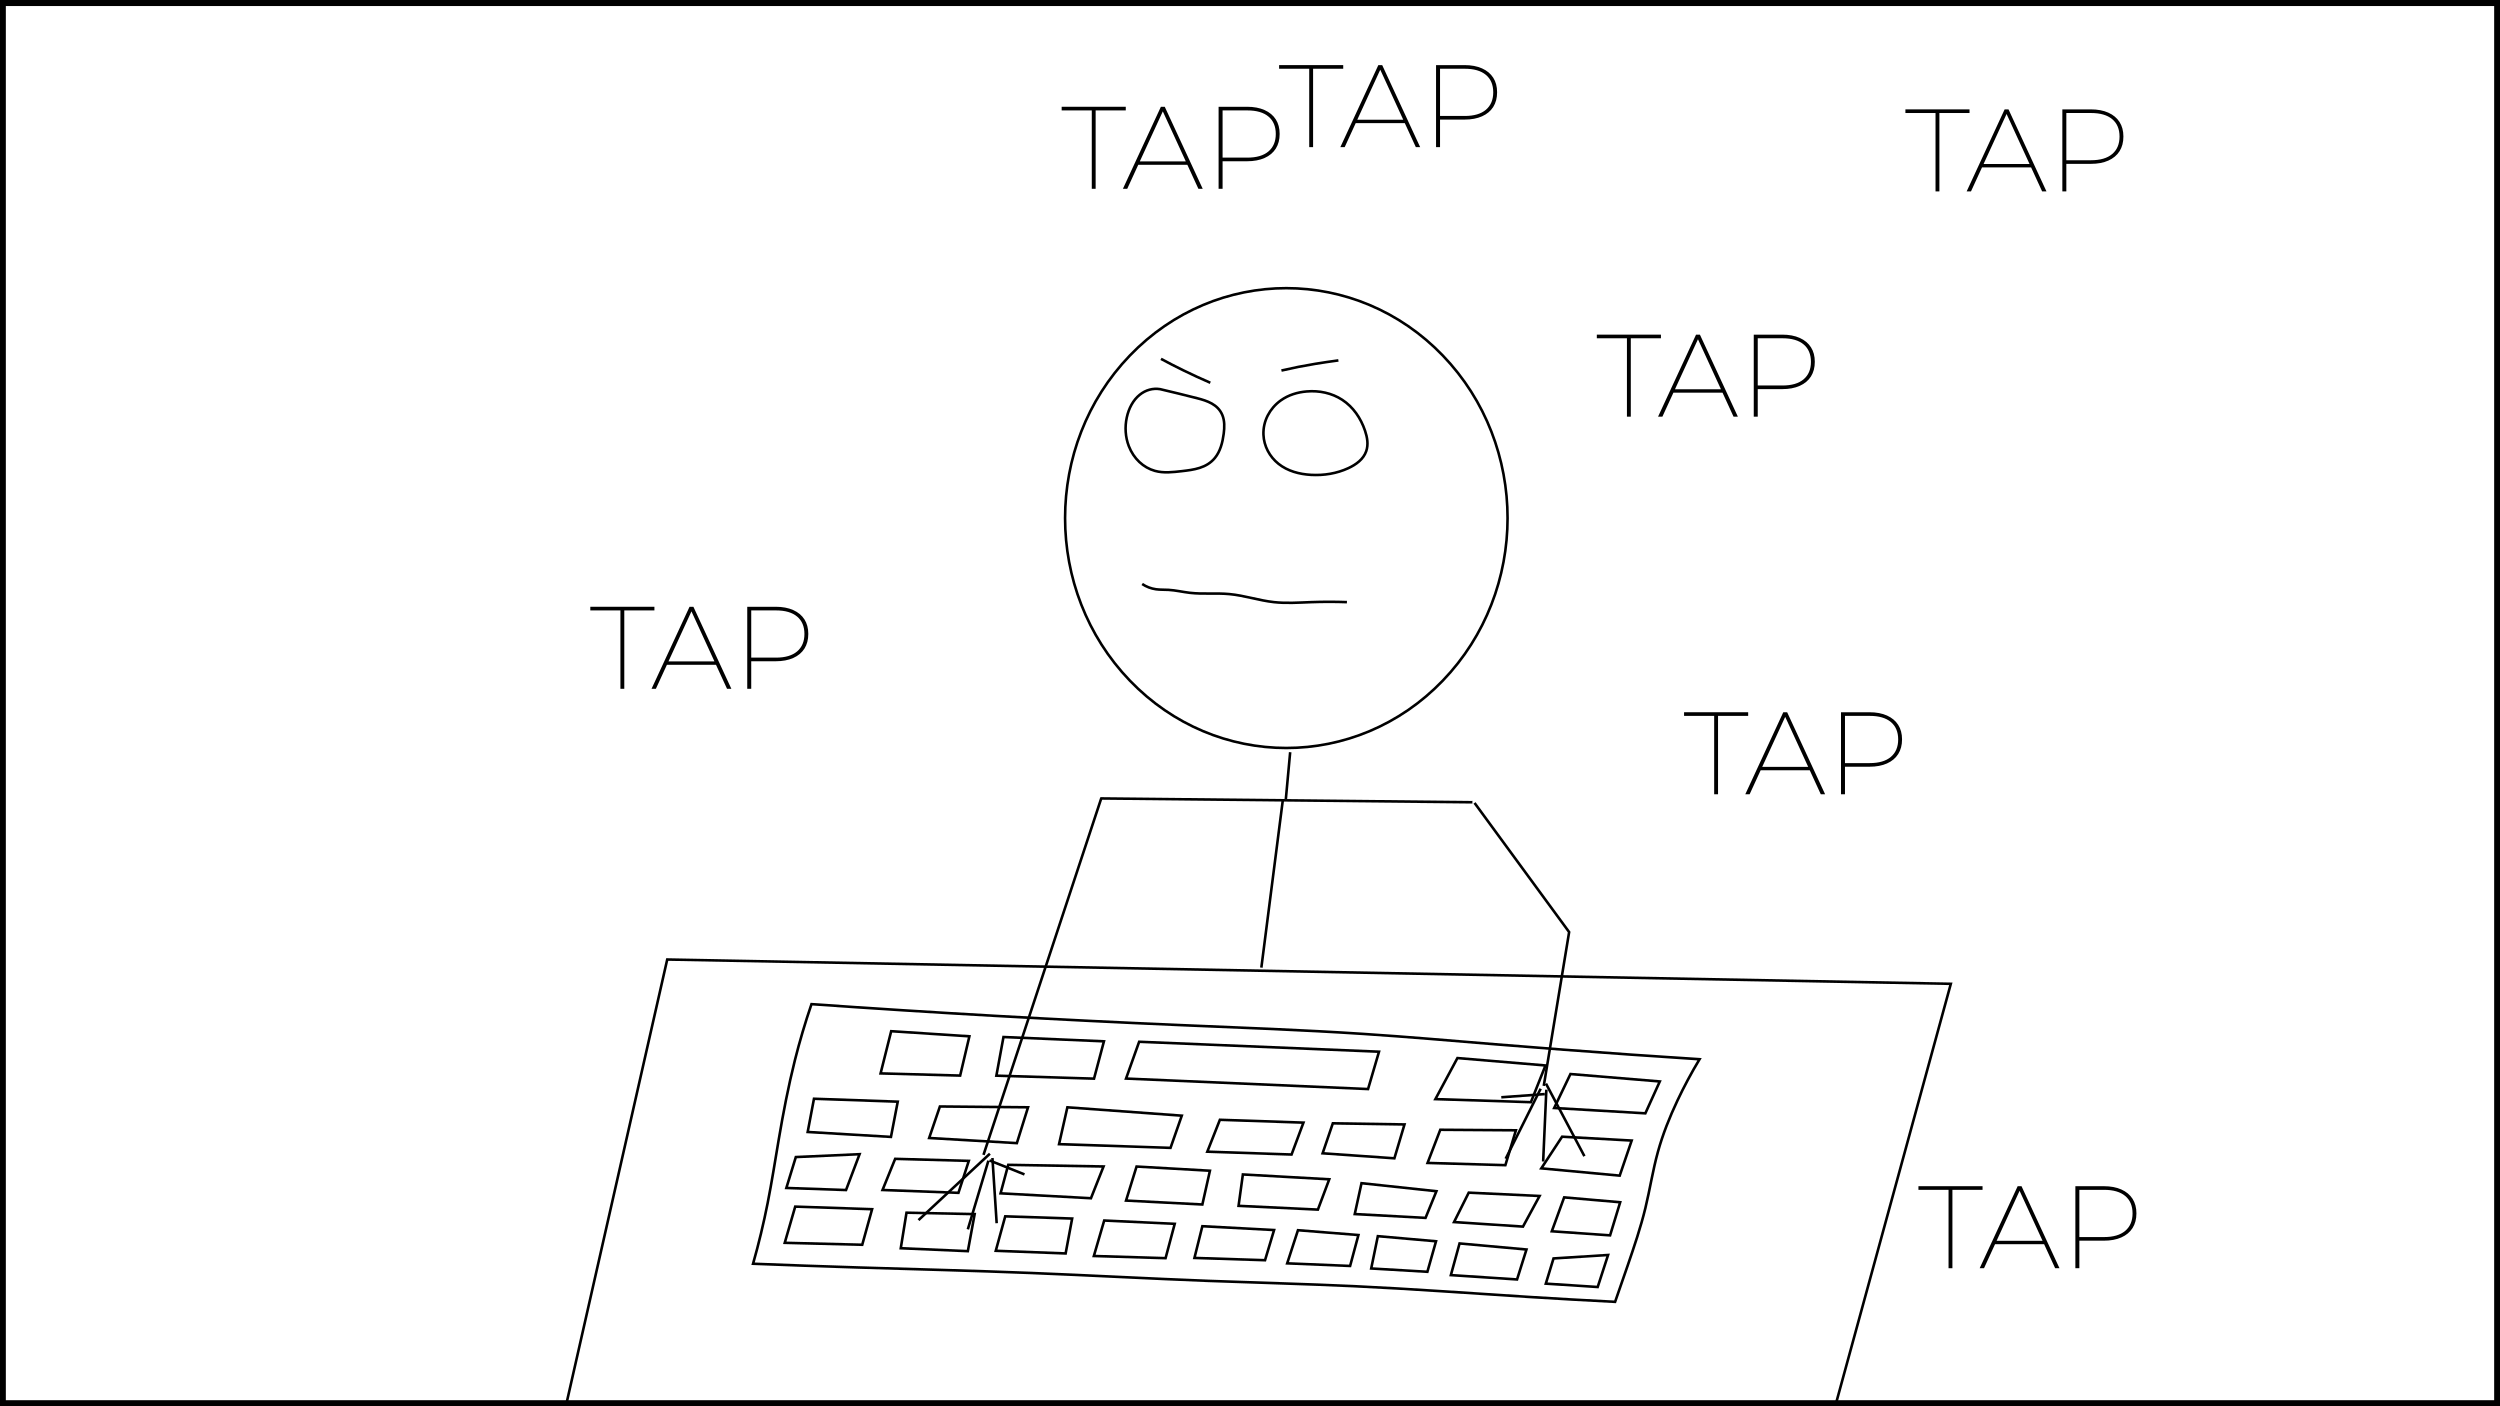 <?xml version="1.0" encoding="UTF-8"?>
<svg xmlns="http://www.w3.org/2000/svg" xmlns:xlink="http://www.w3.org/1999/xlink" width="1920" height="1080" viewBox="0 0 1920 1080">
<defs>
<g>
<g id="glyph-0-0">
<path d="M 23.484 0 L 23.484 -60.203 L 0.359 -60.203 L 0.359 -63 L 49.594 -63 L 49.594 -60.203 L 26.453 -60.203 L 26.453 0 Z M 23.484 0 "/>
</g>
<g id="glyph-0-1">
<path d="M 0.625 0 L 29.797 -63 L 32.766 -63 L 61.922 0 L 58.594 0 L 30.594 -60.938 L 31.953 -60.938 L 3.953 0 Z M 10.703 -18.453 L 11.875 -21.062 L 50.406 -21.062 L 51.562 -18.453 Z M 10.703 -18.453 "/>
</g>
<g id="glyph-0-2">
<path d="M 11.516 0 L 11.516 -63 L 33.391 -63 C 38.609 -63 43.094 -62.156 46.844 -60.469 C 50.594 -58.789 53.457 -56.406 55.438 -53.312 C 57.414 -50.227 58.406 -46.5 58.406 -42.125 C 58.406 -37.738 57.414 -33.984 55.438 -30.859 C 53.457 -27.742 50.594 -25.348 46.844 -23.672 C 43.094 -21.992 38.609 -21.156 33.391 -21.156 L 13.234 -21.156 L 14.578 -22.594 L 14.578 0 Z M 14.578 -22.594 L 13.234 -23.938 L 33.562 -23.938 C 40.645 -23.938 46.062 -25.523 49.812 -28.703 C 53.562 -31.891 55.438 -36.363 55.438 -42.125 C 55.438 -47.883 53.562 -52.336 49.812 -55.484 C 46.062 -58.629 40.645 -60.203 33.562 -60.203 L 13.234 -60.203 L 14.578 -61.656 Z M 14.578 -22.594 "/>
</g>
</g>
<clipPath id="clip-0">
<path clip-rule="nonzero" d="M 575 767 L 1309 767 L 1309 1004 L 575 1004 Z M 575 767 "/>
</clipPath>
<clipPath id="clip-1">
<path clip-rule="nonzero" d="M 1301.238 1003.965 L 575.516 978.621 L 582.879 767.742 L 1308.602 793.086 Z M 1301.238 1003.965 "/>
</clipPath>
<clipPath id="clip-2">
<path clip-rule="nonzero" d="M 1184 959 L 1238 959 L 1238 991 L 1184 991 Z M 1184 959 "/>
</clipPath>
<clipPath id="clip-3">
<path clip-rule="nonzero" d="M 1236.426 990.777 L 1184.758 988.977 L 1185.77 959.969 L 1237.438 961.77 Z M 1236.426 990.777 "/>
</clipPath>
<clipPath id="clip-4">
<path clip-rule="nonzero" d="M 1111 952 L 1175 952 L 1175 985 L 1111 985 Z M 1111 952 "/>
</clipPath>
<clipPath id="clip-5">
<path clip-rule="nonzero" d="M 1173.738 984.953 L 1111.859 982.793 L 1112.914 952.637 L 1174.793 954.797 Z M 1173.738 984.953 "/>
</clipPath>
<clipPath id="clip-6">
<path clip-rule="nonzero" d="M 1050 947 L 1106 947 L 1106 980 L 1050 980 Z M 1050 947 "/>
</clipPath>
<clipPath id="clip-7">
<path clip-rule="nonzero" d="M 1104.223 979.035 L 1050.781 977.168 L 1051.828 947.109 L 1105.273 948.973 Z M 1104.223 979.035 "/>
</clipPath>
<clipPath id="clip-8">
<path clip-rule="nonzero" d="M 986 942 L 1046 942 L 1046 975 L 986 975 Z M 986 942 "/>
</clipPath>
<clipPath id="clip-9">
<path clip-rule="nonzero" d="M 1044.609 974.535 L 986.141 972.492 L 987.188 942.426 L 1045.656 944.469 Z M 1044.609 974.535 "/>
</clipPath>
<clipPath id="clip-10">
<path clip-rule="nonzero" d="M 915 939 L 981 939 L 981 971 L 915 971 Z M 915 939 "/>
</clipPath>
<clipPath id="clip-11">
<path clip-rule="nonzero" d="M 979.895 970.285 L 915.004 968.02 L 916 939.453 L 980.891 941.719 Z M 979.895 970.285 "/>
</clipPath>
<clipPath id="clip-12">
<path clip-rule="nonzero" d="M 837 935 L 905 935 L 905 969 L 837 969 Z M 837 935 "/>
</clipPath>
<clipPath id="clip-13">
<path clip-rule="nonzero" d="M 903.426 968.832 L 837.691 966.539 L 838.793 935.023 L 904.527 937.32 Z M 903.426 968.832 "/>
</clipPath>
<clipPath id="clip-14">
<path clip-rule="nonzero" d="M 762 931 L 826 931 L 826 965 L 762 965 Z M 762 931 "/>
</clipPath>
<clipPath id="clip-15">
<path clip-rule="nonzero" d="M 824.555 964.867 L 762.387 962.695 L 763.465 931.738 L 825.637 933.906 Z M 824.555 964.867 "/>
</clipPath>
<clipPath id="clip-16">
<path clip-rule="nonzero" d="M 689 928 L 751 928 L 751 964 L 689 964 Z M 689 928 "/>
</clipPath>
<clipPath id="clip-17">
<path clip-rule="nonzero" d="M 749.625 963.117 L 689.547 961.02 L 690.688 928.387 L 750.762 930.484 Z M 749.625 963.117 "/>
</clipPath>
<clipPath id="clip-18">
<path clip-rule="nonzero" d="M 600 924 L 673 924 L 673 959 L 600 959 Z M 600 924 "/>
</clipPath>
<clipPath id="clip-19">
<path clip-rule="nonzero" d="M 670.973 958.887 L 600.301 956.418 L 601.422 924.27 L 672.098 926.738 Z M 670.973 958.887 "/>
</clipPath>
<clipPath id="clip-20">
<path clip-rule="nonzero" d="M 1189 917 L 1247 917 L 1247 952 L 1189 952 Z M 1189 917 "/>
</clipPath>
<clipPath id="clip-21">
<path clip-rule="nonzero" d="M 1245.609 951.094 L 1189.27 949.125 L 1190.387 917.176 L 1246.723 919.145 Z M 1245.609 951.094 "/>
</clipPath>
<clipPath id="clip-22">
<path clip-rule="nonzero" d="M 1114 913 L 1186 913 L 1186 945 L 1114 945 Z M 1114 913 "/>
</clipPath>
<clipPath id="clip-23">
<path clip-rule="nonzero" d="M 1184.098 944.551 L 1114.004 942.105 L 1115.004 913.488 L 1185.098 915.938 Z M 1184.098 944.551 "/>
</clipPath>
<clipPath id="clip-24">
<path clip-rule="nonzero" d="M 1038 906 L 1106 906 L 1106 938 L 1038 938 Z M 1038 906 "/>
</clipPath>
<clipPath id="clip-25">
<path clip-rule="nonzero" d="M 1104.762 937.699 L 1038.125 935.371 L 1039.137 906.395 L 1105.773 908.723 Z M 1104.762 937.699 "/>
</clipPath>
<clipPath id="clip-26">
<path clip-rule="nonzero" d="M 948 899 L 1024 899 L 1024 932 L 948 932 Z M 948 899 "/>
</clipPath>
<clipPath id="clip-27">
<path clip-rule="nonzero" d="M 1022.352 931.344 L 948.98 928.785 L 949.996 899.801 L 1023.363 902.363 Z M 1022.352 931.344 "/>
</clipPath>
<clipPath id="clip-28">
<path clip-rule="nonzero" d="M 862 893 L 932 893 L 932 928 L 862 928 Z M 862 893 "/>
</clipPath>
<clipPath id="clip-29">
<path clip-rule="nonzero" d="M 930.438 927.312 L 862.371 924.938 L 863.465 893.551 L 931.535 895.93 Z M 930.438 927.312 "/>
</clipPath>
<clipPath id="clip-30">
<path clip-rule="nonzero" d="M 766 891 L 851 891 L 851 923 L 766 923 Z M 766 891 "/>
</clipPath>
<clipPath id="clip-31">
<path clip-rule="nonzero" d="M 849.012 922.656 L 766.039 919.758 L 767.043 891.008 L 850.016 893.906 Z M 849.012 922.656 "/>
</clipPath>
<clipPath id="clip-32">
<path clip-rule="nonzero" d="M 675 887 L 747 887 L 747 919 L 675 919 Z M 675 887 "/>
</clipPath>
<clipPath id="clip-33">
<path clip-rule="nonzero" d="M 745.438 918.434 L 675.25 915.984 L 676.254 887.172 L 746.441 889.621 Z M 745.438 918.434 "/>
</clipPath>
<clipPath id="clip-34">
<path clip-rule="nonzero" d="M 601 882 L 663 882 L 663 917 L 601 917 Z M 601 882 "/>
</clipPath>
<clipPath id="clip-35">
<path clip-rule="nonzero" d="M 661.535 916.371 L 601.523 914.277 L 602.641 882.27 L 662.652 884.367 Z M 661.535 916.371 "/>
</clipPath>
<clipPath id="clip-36">
<path clip-rule="nonzero" d="M 862 797 L 1062 797 L 1062 839 L 862 839 Z M 862 797 "/>
</clipPath>
<clipPath id="clip-37">
<path clip-rule="nonzero" d="M 1060.277 838.738 L 862.234 831.82 L 863.43 797.684 L 1061.469 804.602 Z M 1060.277 838.738 "/>
</clipPath>
<clipPath id="clip-38">
<path clip-rule="nonzero" d="M 1180 870 L 1256 870 L 1256 906 L 1180 906 Z M 1180 870 "/>
</clipPath>
<clipPath id="clip-39">
<path clip-rule="nonzero" d="M 1254.434 905.312 L 1180.781 902.742 L 1181.914 870.344 L 1255.566 872.918 Z M 1254.434 905.312 "/>
</clipPath>
<clipPath id="clip-40">
<path clip-rule="nonzero" d="M 1093 863 L 1167 863 L 1167 898 L 1093 898 Z M 1093 863 "/>
</clipPath>
<clipPath id="clip-41">
<path clip-rule="nonzero" d="M 1165.488 897.566 L 1093.867 895.062 L 1094.965 863.598 L 1166.586 866.098 Z M 1165.488 897.566 "/>
</clipPath>
<clipPath id="clip-42">
<path clip-rule="nonzero" d="M 1013 859 L 1082 859 L 1082 892 L 1013 892 Z M 1013 859 "/>
</clipPath>
<clipPath id="clip-43">
<path clip-rule="nonzero" d="M 1079.953 891.926 L 1013.273 889.598 L 1014.336 859.285 L 1081.012 861.613 Z M 1079.953 891.926 "/>
</clipPath>
<clipPath id="clip-44">
<path clip-rule="nonzero" d="M 924 857 L 1004 857 L 1004 890 L 924 890 Z M 924 857 "/>
</clipPath>
<clipPath id="clip-45">
<path clip-rule="nonzero" d="M 1002.496 889.125 L 924.699 886.41 L 925.707 857.531 L 1003.504 860.25 Z M 1002.496 889.125 "/>
</clipPath>
<clipPath id="clip-46">
<path clip-rule="nonzero" d="M 811 848 L 911 848 L 911 885 L 811 885 Z M 811 848 "/>
</clipPath>
<clipPath id="clip-47">
<path clip-rule="nonzero" d="M 909 884.07 L 811.031 880.648 L 812.168 848.125 L 910.137 851.543 Z M 909 884.07 "/>
</clipPath>
<clipPath id="clip-48">
<path clip-rule="nonzero" d="M 711 845 L 792 845 L 792 881 L 711 881 Z M 711 845 "/>
</clipPath>
<clipPath id="clip-49">
<path clip-rule="nonzero" d="M 790.82 880.289 L 711.102 877.508 L 712.215 845.656 L 791.93 848.438 Z M 790.82 880.289 "/>
</clipPath>
<clipPath id="clip-50">
<path clip-rule="nonzero" d="M 617 841 L 692 841 L 692 876 L 617 876 Z M 617 841 "/>
</clipPath>
<clipPath id="clip-51">
<path clip-rule="nonzero" d="M 690.613 875.391 L 617.984 872.855 L 619.074 841.613 L 691.703 844.152 Z M 690.613 875.391 "/>
</clipPath>
<clipPath id="clip-52">
<path clip-rule="nonzero" d="M 762 794 L 851 794 L 851 832 L 762 832 Z M 762 794 "/>
</clipPath>
<clipPath id="clip-53">
<path clip-rule="nonzero" d="M 848.98 831.043 L 762.953 828.039 L 764.137 794.191 L 850.16 797.195 Z M 848.98 831.043 "/>
</clipPath>
<clipPath id="clip-54">
<path clip-rule="nonzero" d="M 673 789 L 747 789 L 747 829 L 673 829 Z M 673 789 "/>
</clipPath>
<clipPath id="clip-55">
<path clip-rule="nonzero" d="M 745.551 828.809 L 673.953 826.309 L 675.234 789.609 L 746.832 792.109 Z M 745.551 828.809 "/>
</clipPath>
<clipPath id="clip-56">
<path clip-rule="nonzero" d="M 1190 822 L 1278 822 L 1278 858 L 1190 858 Z M 1190 822 "/>
</clipPath>
<clipPath id="clip-57">
<path clip-rule="nonzero" d="M 1276.25 857.492 L 1190.949 854.512 L 1192.07 822.332 L 1277.375 825.312 Z M 1276.25 857.492 "/>
</clipPath>
<clipPath id="clip-58">
<path clip-rule="nonzero" d="M 1099 809 L 1190 809 L 1190 850 L 1099 850 Z M 1099 809 "/>
</clipPath>
<clipPath id="clip-59">
<path clip-rule="nonzero" d="M 1188.25 849.141 L 1099.668 846.047 L 1100.93 809.914 L 1189.512 813.008 Z M 1188.25 849.141 "/>
</clipPath>
</defs>
<rect x="-192" y="-108" width="2304" height="1296" fill="rgb(100%, 100%, 100%)" fill-opacity="1"/>
<path fill="none" stroke-width="5" stroke-linecap="butt" stroke-linejoin="miter" stroke="rgb(0%, 0%, 0%)" stroke-opacity="1" stroke-miterlimit="4" d="M 0.001 0.001 L 1916.033 0.001 L 1916.033 1075.719 L 0.001 1075.719 Z M 0.001 0.001 " transform="matrix(1, 0, 0, 1, 1.983, 2.14)"/>
<g clip-path="url(#clip-0)">
<g clip-path="url(#clip-1)">
<path fill="none" stroke-width="2" stroke-linecap="butt" stroke-linejoin="miter" stroke="rgb(0%, 0%, 0%)" stroke-opacity="1" stroke-miterlimit="4" d="M 0.001 188.538 C 5.858 177.952 11.12 167.242 15.773 156.429 C 21.456 143.218 26.231 129.856 29.457 116.349 C 32.908 101.915 34.581 87.371 37.558 72.875 C 40.638 57.888 45.125 42.995 49.641 28.153 C 52.505 18.723 55.374 9.332 58.301 0.002 C 80.381 0.352 102.45 0.836 124.52 1.445 C 169.4 2.688 214.278 4.467 259.184 5.006 C 296.386 5.45 333.605 5.041 370.827 5.16 C 416.516 5.304 462.186 6.242 507.862 6.457 C 551.947 6.664 596.032 6.196 640.119 6.032 C 667.152 5.928 694.188 5.942 721.221 6.069 C 717.377 21.681 714.195 37.345 711.658 53.017 C 709.006 69.397 707.053 85.776 704.851 102.187 C 702.098 122.647 698.94 143.137 694.556 163.552 C 691.44 178.08 687.705 192.559 683.354 206.97 C 588.604 203.595 493.845 201.537 399.051 200.802 C 352.307 200.441 305.546 200.397 258.858 198.955 C 224.836 197.908 190.878 196.111 156.907 194.519 C 122.141 192.887 87.375 191.467 52.55 190.24 C 35.056 189.62 17.545 189.051 0.001 188.538 Z M 0.001 188.538 " transform="matrix(-0.999, -0.035, 0.035, -0.999, 1298.64, 1001.86)"/>
</g>
</g>
<g clip-path="url(#clip-2)">
<g clip-path="url(#clip-3)">
<path fill="none" stroke-width="2" stroke-linecap="butt" stroke-linejoin="miter" stroke="rgb(0%, 0%, 0%)" stroke-opacity="1" stroke-miterlimit="4" d="M -0.001 24.866 L 7.112 0.001 L 47.037 1.198 L 41.791 20.76 Z M -0.001 24.866 " transform="matrix(-0.999, -0.035, 0.035, -0.999, 1234.131, 988.675)"/>
</g>
</g>
<g clip-path="url(#clip-4)">
<g clip-path="url(#clip-5)">
<path fill="none" stroke-width="2" stroke-linecap="butt" stroke-linejoin="miter" stroke="rgb(0%, 0%, 0%)" stroke-opacity="1" stroke-miterlimit="4" d="M -0.001 23.251 L 6.43 0 L 57.367 1.556 L 51.544 26.106 Z M -0.001 23.251 " transform="matrix(-0.999, -0.035, 0.035, -0.999, 1171.516, 982.85)"/>
</g>
</g>
<g clip-path="url(#clip-6)">
<g clip-path="url(#clip-7)">
<path fill="none" stroke-width="2" stroke-linecap="butt" stroke-linejoin="miter" stroke="rgb(0%, 0%, 0%)" stroke-opacity="1" stroke-miterlimit="4" d="M -0.001 23.656 L 5.814 0.001 L 49.037 1.033 L 44.816 26.015 Z M -0.001 23.656 " transform="matrix(-0.999, -0.035, 0.035, -0.999, 1102.037, 976.939)"/>
</g>
</g>
<g clip-path="url(#clip-8)">
<g clip-path="url(#clip-9)">
<path fill="none" stroke-width="2" stroke-linecap="butt" stroke-linejoin="miter" stroke="rgb(0%, 0%, 0%)" stroke-opacity="1" stroke-miterlimit="4" d="M 0.001 23.967 L 5.562 0.001 L 53.935 0.317 L 46.559 26.043 Z M 0.001 23.967 " transform="matrix(-0.999, -0.035, 0.035, -0.999, 1042.434, 972.453)"/>
</g>
</g>
<g clip-path="url(#clip-10)">
<g clip-path="url(#clip-11)">
<path fill="none" stroke-width="2" stroke-linecap="butt" stroke-linejoin="miter" stroke="rgb(0%, 0%, 0%)" stroke-opacity="1" stroke-miterlimit="4" d="M 0.001 23.562 L 6.14 0.146 L 60.403 -0.001 L 55.183 24.567 Z M 0.001 23.562 " transform="matrix(-0.999, -0.035, 0.035, -0.999, 977.674, 968.204)"/>
</g>
</g>
<g clip-path="url(#clip-12)">
<g clip-path="url(#clip-13)">
<path fill="none" stroke-width="2" stroke-linecap="butt" stroke-linejoin="miter" stroke="rgb(0%, 0%, 0%)" stroke-opacity="1" stroke-miterlimit="4" d="M 0 26.875 L 6.106 0.267 L 61.232 -0.001 L 54.235 27.518 Z M 0 26.875 " transform="matrix(-0.999, -0.035, 0.035, -0.999, 901.246, 966.749)"/>
</g>
</g>
<g clip-path="url(#clip-14)">
<g clip-path="url(#clip-15)">
<path fill="none" stroke-width="2" stroke-linecap="butt" stroke-linejoin="miter" stroke="rgb(0%, 0%, 0%)" stroke-opacity="1" stroke-miterlimit="4" d="M 0 26.971 L 4.065 -0 L 57.783 0.164 L 51.446 26.859 Z M 0 26.971 " transform="matrix(-0.999, -0.035, 0.035, -0.999, 822.465, 962.79)"/>
</g>
</g>
<g clip-path="url(#clip-16)">
<g clip-path="url(#clip-17)">
<path fill="none" stroke-width="2" stroke-linecap="butt" stroke-linejoin="miter" stroke="rgb(0%, 0%, 0%)" stroke-opacity="1" stroke-miterlimit="4" d="M 0.001 28.626 L 4.236 0 L 55.817 0.431 L 52.371 27.876 Z M 0.001 28.626 " transform="matrix(-0.999, -0.035, 0.035, -0.999, 747.534, 961.035)"/>
</g>
</g>
<g clip-path="url(#clip-18)">
<g clip-path="url(#clip-19)">
<path fill="none" stroke-width="2" stroke-linecap="butt" stroke-linejoin="miter" stroke="rgb(0%, 0%, 0%)" stroke-opacity="1" stroke-miterlimit="4" d="M 0.001 28.154 L 6.61 0.582 L 66.165 -0 L 59.097 28.072 Z M 0.001 28.154 " transform="matrix(-0.999, -0.035, 0.035, -0.999, 668.777, 956.797)"/>
</g>
</g>
<g clip-path="url(#clip-20)">
<g clip-path="url(#clip-21)">
<path fill="none" stroke-width="2" stroke-linecap="butt" stroke-linejoin="miter" stroke="rgb(0%, 0%, 0%)" stroke-opacity="1" stroke-miterlimit="4" d="M -0.001 25.684 L 6.857 -0.001 L 51.724 1.559 L 43.154 27.906 Z M -0.001 25.684 " transform="matrix(-0.999, -0.035, 0.035, -0.999, 1243.396, 948.988)"/>
</g>
</g>
<g clip-path="url(#clip-22)">
<g clip-path="url(#clip-23)">
<path fill="none" stroke-width="2" stroke-linecap="butt" stroke-linejoin="miter" stroke="rgb(0%, 0%, 0%)" stroke-opacity="1" stroke-miterlimit="4" d="M 0.002 23.953 L 11.931 -0.001 L 64.996 1.617 L 54.491 24.607 Z M 0.002 23.953 " transform="matrix(-0.999, -0.035, 0.035, -0.999, 1181.564, 942.443)"/>
</g>
</g>
<g clip-path="url(#clip-24)">
<g clip-path="url(#clip-25)">
<path fill="none" stroke-width="2" stroke-linecap="butt" stroke-linejoin="miter" stroke="rgb(0%, 0%, 0%)" stroke-opacity="1" stroke-miterlimit="4" d="M 0.001 20.756 L 7.629 0 L 62.085 1.03 L 57.729 24.919 Z M 0.001 20.756 " transform="matrix(-0.999, -0.035, 0.035, -0.999, 1102.437, 935.602)"/>
</g>
</g>
<g clip-path="url(#clip-26)">
<g clip-path="url(#clip-27)">
<path fill="none" stroke-width="2" stroke-linecap="butt" stroke-linejoin="miter" stroke="rgb(0%, 0%, 0%)" stroke-opacity="1" stroke-miterlimit="4" d="M 0.001 23.57 L 7.914 0.002 L 68.927 0.76 L 66.454 24.97 Z M 0.001 23.57 " transform="matrix(-0.999, -0.035, 0.035, -0.999, 1020.042, 929.255)"/>
</g>
</g>
<g clip-path="url(#clip-28)">
<g clip-path="url(#clip-29)">
<path fill="none" stroke-width="2" stroke-linecap="butt" stroke-linejoin="miter" stroke="rgb(0%, 0%, 0%)" stroke-opacity="1" stroke-miterlimit="4" d="M -0 26.122 L 4.9 0.002 L 63.61 0.961 L 56.445 27.372 Z M -0 26.122 " transform="matrix(-0.999, -0.035, 0.035, -0.999, 928.311, 925.224)"/>
</g>
</g>
<g clip-path="url(#clip-30)">
<g clip-path="url(#clip-31)">
<path fill="none" stroke-width="2" stroke-linecap="butt" stroke-linejoin="miter" stroke="rgb(0%, 0%, 0%)" stroke-opacity="1" stroke-miterlimit="4" d="M -0.001 24.73 L 8.817 0.001 L 78.344 1.341 L 73.221 23.42 Z M -0.001 24.73 " transform="matrix(-0.999, -0.035, 0.035, -0.999, 846.656, 920.559)"/>
</g>
</g>
<g clip-path="url(#clip-32)">
<g clip-path="url(#clip-33)">
<path fill="none" stroke-width="2" stroke-linecap="butt" stroke-linejoin="miter" stroke="rgb(0%, 0%, 0%)" stroke-opacity="1" stroke-miterlimit="4" d="M 0.001 24.816 L 7.101 -0.002 L 65.473 0.149 L 56.603 24.403 Z M 0.001 24.816 " transform="matrix(-0.999, -0.035, 0.035, -0.999, 743.178, 916.352)"/>
</g>
</g>
<g clip-path="url(#clip-34)">
<g clip-path="url(#clip-35)">
<path fill="none" stroke-width="2" stroke-linecap="butt" stroke-linejoin="miter" stroke="rgb(0%, 0%, 0%)" stroke-opacity="1" stroke-miterlimit="4" d="M -0.001 27.907 L 9.437 0.01 L 55.308 -0.001 L 48.864 23.981 Z M -0.001 27.907 " transform="matrix(-0.999, -0.035, 0.035, -0.999, 659.173, 914.289)"/>
</g>
</g>
<g clip-path="url(#clip-36)">
<g clip-path="url(#clip-37)">
<path fill="none" stroke-width="2" stroke-linecap="butt" stroke-linejoin="miter" stroke="rgb(0%, 0%, 0%)" stroke-opacity="1" stroke-miterlimit="4" d="M -0 28.975 L 7.411 -0 L 193.512 1.549 L 184.438 30.148 Z M -0 28.975 " transform="matrix(-0.999, -0.035, 0.035, -0.999, 1058.063, 836.653)"/>
</g>
</g>
<g clip-path="url(#clip-38)">
<g clip-path="url(#clip-39)">
<path fill="none" stroke-width="2" stroke-linecap="butt" stroke-linejoin="miter" stroke="rgb(0%, 0%, 0%)" stroke-opacity="1" stroke-miterlimit="4" d="M 8.243 -0.001 L -0.002 27.264 L 53.522 28.362 L 68.636 3.495 Z M 8.243 -0.001 " transform="matrix(-0.999, -0.035, 0.035, -0.999, 1252.168, 903.189)"/>
</g>
</g>
<g clip-path="url(#clip-40)">
<g clip-path="url(#clip-41)">
<path fill="none" stroke-width="2" stroke-linecap="butt" stroke-linejoin="miter" stroke="rgb(0%, 0%, 0%)" stroke-opacity="1" stroke-miterlimit="4" d="M -0.001 27.439 L 7.141 0.377 L 66.953 0 L 58.078 25.802 Z M -0.001 27.439 " transform="matrix(-0.999, -0.035, 0.035, -0.999, 1163.252, 895.477)"/>
</g>
</g>
<g clip-path="url(#clip-42)">
<g clip-path="url(#clip-43)">
<path fill="none" stroke-width="2" stroke-linecap="butt" stroke-linejoin="miter" stroke="rgb(0%, 0%, 0%)" stroke-opacity="1" stroke-miterlimit="4" d="M 0.001 26.276 L 6.842 -0.002 L 62.084 1.919 L 55.052 25.198 Z M 0.001 26.276 " transform="matrix(-0.999, -0.035, 0.035, -0.999, 1077.725, 889.819)"/>
</g>
</g>
<g clip-path="url(#clip-44)">
<g clip-path="url(#clip-45)">
<path fill="none" stroke-width="2" stroke-linecap="butt" stroke-linejoin="miter" stroke="rgb(0%, 0%, 0%)" stroke-opacity="1" stroke-miterlimit="4" d="M -0 24.889 L 8.279 0.078 L 73.039 0.001 L 64.236 24.819 Z M -0 24.889 " transform="matrix(-0.999, -0.035, 0.035, -0.999, 1000.178, 887.042)"/>
</g>
</g>
<g clip-path="url(#clip-46)">
<g clip-path="url(#clip-47)">
<path fill="none" stroke-width="2" stroke-linecap="butt" stroke-linejoin="miter" stroke="rgb(0%, 0%, 0%)" stroke-opacity="1" stroke-miterlimit="4" d="M 0.002 25.178 L 7.781 0.149 L 93.477 0.002 L 88.066 28.509 Z M 0.002 25.178 " transform="matrix(-0.999, -0.035, 0.035, -0.999, 906.728, 881.986)"/>
</g>
</g>
<g clip-path="url(#clip-48)">
<g clip-path="url(#clip-49)">
<path fill="none" stroke-width="2" stroke-linecap="butt" stroke-linejoin="miter" stroke="rgb(0%, 0%, 0%)" stroke-opacity="1" stroke-miterlimit="4" d="M 0.001 27.819 L 7.633 0.001 L 75.108 1.584 L 67.7 26.076 Z M 0.001 27.819 " transform="matrix(-0.999, -0.035, 0.035, -0.999, 788.569, 878.193)"/>
</g>
</g>
<g clip-path="url(#clip-50)">
<g clip-path="url(#clip-51)">
<path fill="none" stroke-width="2" stroke-linecap="butt" stroke-linejoin="miter" stroke="rgb(0%, 0%, 0%)" stroke-opacity="1" stroke-miterlimit="4" d="M 0 27.239 L 4.263 -0 L 68.341 1.549 L 64.399 27.226 Z M 0 27.239 " transform="matrix(-0.999, -0.035, 0.035, -0.999, 688.515, 873.297)"/>
</g>
</g>
<g clip-path="url(#clip-52)">
<g clip-path="url(#clip-53)">
<path fill="none" stroke-width="2" stroke-linecap="butt" stroke-linejoin="miter" stroke="rgb(0%, 0%, 0%)" stroke-opacity="1" stroke-miterlimit="4" d="M -0.001 29.249 L 6.611 0.329 L 81.665 -0.002 L 77.247 29.858 Z M -0.001 29.249 " transform="matrix(-0.999, -0.035, 0.035, -0.999, 846.799, 828.962)"/>
</g>
</g>
<g clip-path="url(#clip-54)">
<g clip-path="url(#clip-55)">
<path fill="none" stroke-width="2" stroke-linecap="butt" stroke-linejoin="miter" stroke="rgb(0%, 0%, 0%)" stroke-opacity="1" stroke-miterlimit="4" d="M -0 30.859 L 6.036 0.462 L 67.19 -0 L 60.19 32.686 Z M -0 30.859 " transform="matrix(-0.999, -0.035, 0.035, -0.999, 743.411, 826.723)"/>
</g>
</g>
<g clip-path="url(#clip-56)">
<g clip-path="url(#clip-57)">
<path fill="none" stroke-width="2" stroke-linecap="butt" stroke-linejoin="miter" stroke="rgb(0%, 0%, 0%)" stroke-opacity="1" stroke-miterlimit="4" d="M 10.238 -0.002 L 0.002 24.851 L 68.815 28.151 L 80.377 1.641 Z M 10.238 -0.002 " transform="matrix(-0.999, -0.035, 0.035, -0.999, 1273.857, 855.391)"/>
</g>
</g>
<g clip-path="url(#clip-58)">
<g clip-path="url(#clip-59)">
<path fill="none" stroke-width="2" stroke-linecap="butt" stroke-linejoin="miter" stroke="rgb(0%, 0%, 0%)" stroke-opacity="1" stroke-miterlimit="4" d="M 0.002 28.808 L 10.229 0.214 L 83.633 0 L 67.811 32.119 Z M 0.002 28.808 " transform="matrix(-0.999, -0.035, 0.035, -0.999, 1185.926, 847.052)"/>
</g>
</g>
<path fill="none" stroke-width="2" stroke-linecap="butt" stroke-linejoin="miter" stroke="rgb(0%, 0%, 0%)" stroke-opacity="1" stroke-miterlimit="4" d="M -0.002 400.904 L 90.983 0.001 L 1076.787 18.665 L 969.686 410.052 " transform="matrix(1, 0, 0, 1, 421.443, 736.905)"/>
<path fill="none" stroke-width="2" stroke-linecap="butt" stroke-linejoin="miter" stroke="rgb(0%, 0%, 0%)" stroke-opacity="1" stroke-miterlimit="4" d="M -0.001 128.616 L 16.484 -0.001 " transform="matrix(1, 0, 0, 1, 968.719, 614.517)"/>
<path fill="none" stroke-width="2" stroke-linecap="butt" stroke-linejoin="miter" stroke="rgb(0%, 0%, 0%)" stroke-opacity="1" stroke-miterlimit="4" d="M 0.001 -0 L 285.837 2.949 " transform="matrix(1, 0, 0, 1, 844.976, 613.195)"/>
<path fill="none" stroke-width="2" stroke-linecap="butt" stroke-linejoin="miter" stroke="rgb(0%, 0%, 0%)" stroke-opacity="1" stroke-miterlimit="4" d="M 90.432 -0.001 L -0.001 273.8 " transform="matrix(1, 0, 0, 1, 755.33, 613.138)"/>
<path fill="none" stroke-width="2" stroke-linecap="butt" stroke-linejoin="miter" stroke="rgb(0%, 0%, 0%)" stroke-opacity="1" stroke-miterlimit="4" d="M -0.002 50.996 L 54.818 0 " transform="matrix(1, 0, 0, 1, 705.408, 886.047)"/>
<path fill="none" stroke-width="2" stroke-linecap="butt" stroke-linejoin="miter" stroke="rgb(0%, 0%, 0%)" stroke-opacity="1" stroke-miterlimit="4" d="M 0.002 52.741 L 15.81 -0.002 " transform="matrix(1, 0, 0, 1, 743.291, 891.388)"/>
<path fill="none" stroke-width="2" stroke-linecap="butt" stroke-linejoin="miter" stroke="rgb(0%, 0%, 0%)" stroke-opacity="1" stroke-miterlimit="4" d="M 3.256 50.071 L -0.002 0 " transform="matrix(1, 0, 0, 1, 762.182, 889.359)"/>
<path fill="none" stroke-width="2" stroke-linecap="butt" stroke-linejoin="miter" stroke="rgb(0%, 0%, 0%)" stroke-opacity="1" stroke-miterlimit="4" d="M -0 -0.002 L 26.914 10.737 " transform="matrix(1, 0, 0, 1, 759.883, 891.216)"/>
<path fill="none" stroke-width="2" stroke-linecap="butt" stroke-linejoin="miter" stroke="rgb(0%, 0%, 0%)" stroke-opacity="1" stroke-miterlimit="4" d="M 0.002 -0.001 L 72.658 99.194 L 53.173 217.316 " transform="matrix(1, 0, 0, 1, 1132.436, 616.641)"/>
<path fill="none" stroke-width="2" stroke-linecap="butt" stroke-linejoin="miter" stroke="rgb(0%, 0%, 0%)" stroke-opacity="1" stroke-miterlimit="4" d="M 0.002 -0 L 29.529 55.734 " transform="matrix(1, 0, 0, 1, 1187.295, 832.203)"/>
<path fill="none" stroke-width="2" stroke-linecap="butt" stroke-linejoin="miter" stroke="rgb(0%, 0%, 0%)" stroke-opacity="1" stroke-miterlimit="4" d="M 2.45 -0.002 L 0 55.131 " transform="matrix(1, 0, 0, 1, 1185.148, 836.892)"/>
<path fill="none" stroke-width="2" stroke-linecap="butt" stroke-linejoin="miter" stroke="rgb(0%, 0%, 0%)" stroke-opacity="1" stroke-miterlimit="4" d="M 26.865 0.001 L 0.001 53.77 " transform="matrix(1, 0, 0, 1, 1156.362, 836.136)"/>
<path fill="none" stroke-width="2" stroke-linecap="butt" stroke-linejoin="miter" stroke="rgb(0%, 0%, 0%)" stroke-opacity="1" stroke-miterlimit="4" d="M 33.429 -0 L -0.001 2.465 " transform="matrix(1, 0, 0, 1, 1152.985, 840.25)"/>
<path fill="none" stroke-width="2" stroke-linecap="butt" stroke-linejoin="miter" stroke="rgb(0%, 0%, 0%)" stroke-opacity="1" stroke-miterlimit="4" d="M 0.001 36.133 L 3.333 -0 " transform="matrix(1, 0, 0, 1, 987.515, 577.688)"/>
<path fill="none" stroke-width="2" stroke-linecap="butt" stroke-linejoin="miter" stroke="rgb(0%, 0%, 0%)" stroke-opacity="1" stroke-miterlimit="4" d="M 290.066 51.717 C 356.421 120.67 356.421 232.47 290.066 301.424 C 223.71 370.381 116.124 370.381 49.769 301.424 C -16.59 232.47 -16.59 120.67 49.769 51.717 C 116.124 -17.24 223.71 -17.24 290.066 51.717 Z M 290.066 51.717 " transform="matrix(1, 0, 0, 1, 817.977, 221.311)"/>
<path fill="none" stroke-width="2" stroke-linecap="butt" stroke-linejoin="miter" stroke="rgb(0%, 0%, 0%)" stroke-opacity="1" stroke-miterlimit="4" d="M -0.001 0 C 3.183 2.133 6.812 3.52 10.608 4.047 C 13.769 4.488 16.972 4.324 20.155 4.5 C 25.679 4.809 31.085 6.133 36.581 6.773 C 46.687 7.949 56.921 6.793 67.05 7.754 C 78.581 8.848 89.679 12.66 101.194 13.93 C 110.702 14.98 120.284 14.277 129.839 13.93 C 138.972 13.602 148.112 13.602 157.241 13.93 " transform="matrix(1, 0, 0, 1, 877.2, 448.512)"/>
<path fill="none" stroke-width="2" stroke-linecap="butt" stroke-linejoin="miter" stroke="rgb(0%, 0%, 0%)" stroke-opacity="1" stroke-miterlimit="4" d="M 26.529 0.262 C 21.013 -0.663 15.404 0.879 10.822 4.59 C 5.755 8.692 2.415 15.028 0.908 22.012 C -0.678 29.36 -0.198 37.129 2.478 44.032 C 6.201 53.649 13.661 60.528 22.458 62.997 C 29.232 64.899 36.251 64.02 43.173 63.231 C 52.396 62.18 62.165 60.926 68.568 53.11 C 72.665 48.114 74.478 41.321 75.357 34.481 C 75.982 29.614 76.134 24.54 74.29 20.106 C 70.876 11.911 62.669 9.2 54.966 7.227 C 45.505 4.809 36.025 2.485 26.529 0.262 Z M 26.529 0.262 " transform="matrix(1, 0, 0, 1, 864.456, 298.613)"/>
<path fill="none" stroke-width="2" stroke-linecap="butt" stroke-linejoin="miter" stroke="rgb(0%, 0%, 0%)" stroke-opacity="1" stroke-miterlimit="4" d="M 60.505 6.584 C 52.485 1.346 42.837 -0.623 33.29 0.167 C 26.149 0.756 19.165 2.889 13.333 7.061 C 4.802 13.163 -0.405 22.979 0.024 33.44 C 0.384 42.194 4.716 50.268 11.567 55.745 C 18.622 61.377 27.583 63.733 36.591 64.241 C 46.423 64.795 56.29 63.209 65.227 59.081 C 71.208 56.319 76.782 52.252 78.942 46.053 C 80.727 40.952 79.759 35.44 78.028 30.315 C 74.794 20.733 68.97 12.116 60.505 6.584 Z M 60.505 6.584 " transform="matrix(1, 0, 0, 1, 970.312, 300.459)"/>
<path fill="none" stroke-width="2" stroke-linecap="butt" stroke-linejoin="miter" stroke="rgb(0%, 0%, 0%)" stroke-opacity="1" stroke-miterlimit="4" d="M -0.001 0 C 5.659 3.043 11.378 5.977 17.151 8.801 C 23.991 12.141 30.901 15.328 37.886 18.352 " transform="matrix(1, 0, 0, 1, 891.634, 275.609)"/>
<path fill="none" stroke-width="2" stroke-linecap="butt" stroke-linejoin="miter" stroke="rgb(0%, 0%, 0%)" stroke-opacity="1" stroke-miterlimit="4" d="M -0.001 7.784 C 8.616 5.772 17.331 4.049 26.12 2.604 C 31.968 1.647 37.85 0.811 43.745 -0.001 " transform="matrix(1, 0, 0, 1, 984.138, 276.791)"/>
<g fill="rgb(0%, 0%, 0%)" fill-opacity="1">
<use xlink:href="#glyph-0-0" x="453" y="529"/>
<use xlink:href="#glyph-0-1" x="499.764" y="529"/>
</g>
<g fill="rgb(0%, 0%, 0%)" fill-opacity="1">
<use xlink:href="#glyph-0-2" x="562.368" y="529"/>
</g>
<g fill="rgb(0%, 0%, 0%)" fill-opacity="1">
<use xlink:href="#glyph-0-0" x="815" y="145"/>
<use xlink:href="#glyph-0-1" x="861.764" y="145"/>
</g>
<g fill="rgb(0%, 0%, 0%)" fill-opacity="1">
<use xlink:href="#glyph-0-2" x="924.368" y="145"/>
</g>
<g fill="rgb(0%, 0%, 0%)" fill-opacity="1">
<use xlink:href="#glyph-0-0" x="982" y="113"/>
<use xlink:href="#glyph-0-1" x="1028.764" y="113"/>
</g>
<g fill="rgb(0%, 0%, 0%)" fill-opacity="1">
<use xlink:href="#glyph-0-2" x="1091.368" y="113"/>
</g>
<g fill="rgb(0%, 0%, 0%)" fill-opacity="1">
<use xlink:href="#glyph-0-0" x="1226" y="320"/>
<use xlink:href="#glyph-0-1" x="1272.764" y="320"/>
</g>
<g fill="rgb(0%, 0%, 0%)" fill-opacity="1">
<use xlink:href="#glyph-0-2" x="1335.368" y="320"/>
</g>
<g fill="rgb(0%, 0%, 0%)" fill-opacity="1">
<use xlink:href="#glyph-0-0" x="1463" y="147"/>
<use xlink:href="#glyph-0-1" x="1509.764" y="147"/>
</g>
<g fill="rgb(0%, 0%, 0%)" fill-opacity="1">
<use xlink:href="#glyph-0-2" x="1572.368" y="147"/>
</g>
<g fill="rgb(0%, 0%, 0%)" fill-opacity="1">
<use xlink:href="#glyph-0-0" x="1293" y="610"/>
<use xlink:href="#glyph-0-1" x="1339.764" y="610"/>
</g>
<g fill="rgb(0%, 0%, 0%)" fill-opacity="1">
<use xlink:href="#glyph-0-2" x="1402.368" y="610"/>
</g>
<g fill="rgb(0%, 0%, 0%)" fill-opacity="1">
<use xlink:href="#glyph-0-0" x="1473" y="974"/>
<use xlink:href="#glyph-0-1" x="1519.764" y="974"/>
</g>
<g fill="rgb(0%, 0%, 0%)" fill-opacity="1">
<use xlink:href="#glyph-0-2" x="1582.368" y="974"/>
</g>
</svg>
